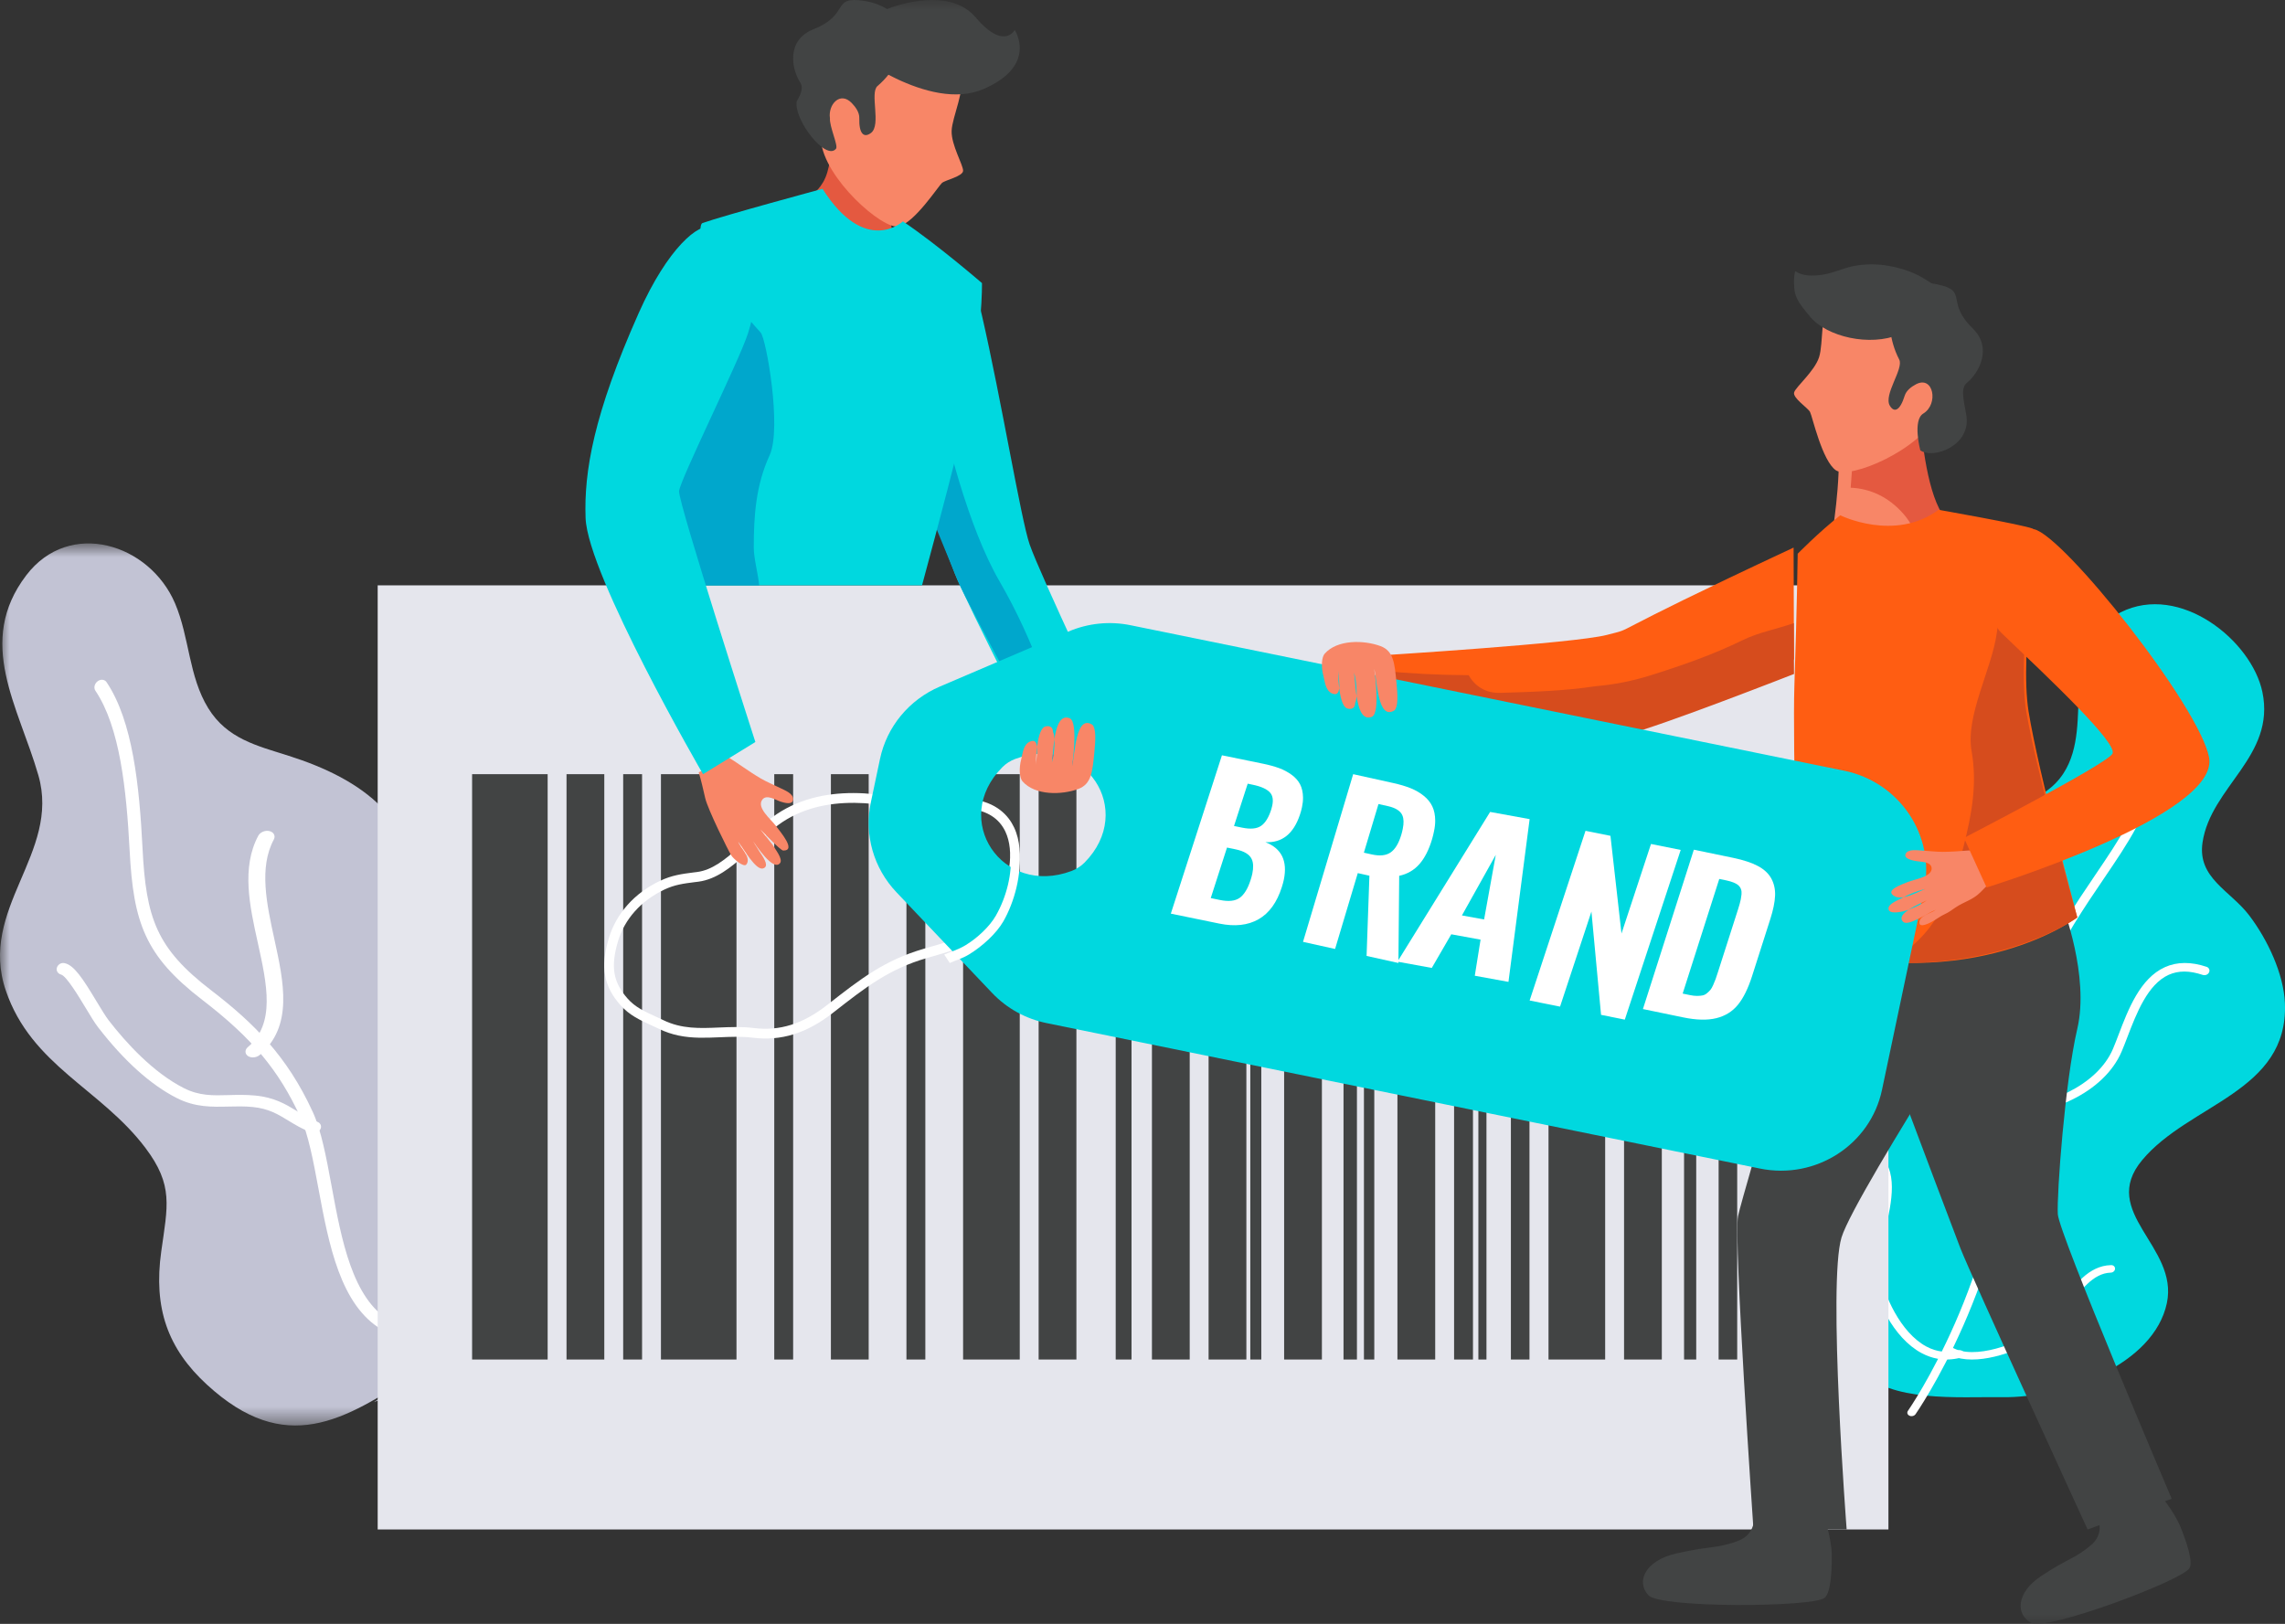 <?xml version="1.0" encoding="UTF-8"?>
<svg width="121px" height="86px" viewBox="0 0 121 86" version="1.1" xmlns="http://www.w3.org/2000/svg" xmlns:xlink="http://www.w3.org/1999/xlink">
    <rect x="0" y="0" width="121" height="86" fill="#333333" stroke="none"/>
    <title>2A3742E1-92FA-4F87-BA63-5FF3DF228403</title>
    <defs>
        <polygon id="path-1" points="0 0.78 28.974 0.78 28.974 47.494 0 47.494"></polygon>
        <polygon id="path-3" points="0 86 121 86 121 0 0 0"></polygon>
    </defs>
    <g id="Page-1" stroke="none" stroke-width="1" fill="none" fill-rule="evenodd">
        <g id="SERVICES" transform="translate(-873, -809)">
            <g id="Group-87-Copy" transform="translate(873, 809)">
                <path d="M98.476,72.535 C95.912,69.698 88.339,65.84 90.329,61.414 C92.022,57.651 100.143,58.115 99.166,53.576 C98.588,50.892 97.837,48.602 99.604,45.55 C101.528,42.225 107.28,44.035 109.274,40.948 C110.987,38.297 108.76,34.199 112.298,32.428 C115.44,30.855 119.236,33.927 119.803,36.65 C120.511,40.055 117.074,41.654 116.633,44.617 C116.352,46.504 118.103,47.16 119.107,48.482 C120.068,49.747 120.932,51.566 120.995,53.132 C121.186,57.84 115.926,58.449 113.434,61.442 C111.123,64.214 115.383,66 114.744,69.014 C114.055,72.267 109.336,74.044 106.012,73.995 C103.708,73.962 100.064,74.293 98.476,72.535" id="Fill-1" fill="#00D8DF"></path>
                <path d="M101.177,74.996 C101.156,74.992 101.134,74.986 101.115,74.976 C101.004,74.927 100.967,74.811 101.032,74.719 C101.079,74.652 105.907,67.688 106.186,58.938 C106.371,53.104 108.899,49.371 110.972,46.309 C112.225,44.459 113.316,42.846 113.483,41.229 C113.498,41.098 113.624,40.995 113.767,41 C113.914,41.006 114.012,41.12 113.999,41.251 C113.817,42.982 112.692,44.639 111.403,46.538 C109.36,49.547 106.867,53.219 106.677,58.933 C106.379,67.79 101.481,74.832 101.433,74.9 C101.38,74.975 101.275,75.013 101.177,74.996" id="Fill-3" fill="#FFFFFF"></path>
                <path d="M106.183,58.986 C106.067,58.962 105.988,58.868 106.002,58.758 C106.015,58.638 106.137,58.546 106.272,58.555 C108.323,58.675 111.062,57.503 111.891,55.546 C111.991,55.311 112.091,55.05 112.195,54.776 C112.696,53.462 113.325,51.812 114.643,51.22 C115.288,50.929 116.034,50.929 116.851,51.204 C116.977,51.248 117.035,51.379 116.978,51.496 C116.922,51.615 116.784,51.669 116.649,51.633 C115.948,51.397 115.36,51.393 114.841,51.626 C113.724,52.13 113.134,53.672 112.663,54.899 C112.556,55.178 112.454,55.444 112.352,55.683 C111.41,57.901 108.442,59.121 106.219,58.991 C106.207,58.989 106.194,58.988 106.183,58.986" id="Fill-5" fill="#FFFFFF"></path>
                <path d="M105.712,57.854 C104.873,57.656 104.237,57.27 103.815,56.699 C103.144,55.795 103.038,54.429 103.519,52.745 C103.566,52.577 103.627,52.385 103.693,52.173 C104.069,50.969 104.645,49.13 104.078,48.11 C103.891,47.771 103.591,47.552 103.164,47.44 C103.044,47.407 102.974,47.285 103.009,47.167 C103.044,47.048 103.167,46.977 103.287,47.007 C103.287,47.007 103.289,47.008 103.289,47.008 C103.831,47.152 104.231,47.448 104.475,47.89 C105.128,49.073 104.517,51.016 104.117,52.288 C104.052,52.496 103.993,52.685 103.945,52.849 C103.5,54.406 103.582,55.649 104.174,56.453 C104.681,57.136 105.567,57.517 106.804,57.587 C106.928,57.593 107.01,57.692 106.999,57.805 C106.986,57.919 106.881,58.006 106.762,58 C106.382,57.978 106.032,57.93 105.712,57.854" id="Fill-7" fill="#FFFFFF"></path>
                <path d="M103.844,71.95 C103.572,71.9 103.318,71.811 103.091,71.674 C102.992,71.614 102.97,71.493 103.044,71.404 C103.117,71.315 103.255,71.289 103.359,71.351 C104.529,72.062 106.911,71.139 107.924,70.421 C108.346,70.123 108.726,69.602 109.128,69.05 C109.849,68.063 110.598,67.034 111.781,67.001 C111.911,66.991 112.005,67.083 112,67.194 C111.996,67.305 111.892,67.397 111.768,67.399 C110.835,67.427 110.156,68.357 109.503,69.249 C109.079,69.829 108.679,70.377 108.194,70.72 C107.286,71.363 105.301,72.217 103.844,71.95" id="Fill-9" fill="#FFFFFF"></path>
                <path d="M102.592,71.957 C102.305,71.903 102.026,71.804 101.753,71.658 C100.227,70.842 99.321,68.751 99.085,67.531 C98.959,66.877 99.154,66.012 99.361,65.093 C99.691,63.623 100.038,62.087 99.086,61.388 C98.984,61.313 98.971,61.175 99.057,61.081 C99.143,60.986 99.297,60.974 99.4,61.049 C100.568,61.911 100.175,63.649 99.831,65.167 C99.63,66.048 99.444,66.874 99.555,67.453 C99.766,68.556 100.619,70.565 102.008,71.311 C102.547,71.6 103.119,71.669 103.709,71.515 C103.832,71.484 103.959,71.543 103.993,71.65 C104.024,71.759 103.95,71.871 103.825,71.903 C103.403,72.011 102.99,72.028 102.592,71.957" id="Fill-11" fill="#FFFFFF"></path>
                <g id="Group-15" transform="translate(0, 28)">
                    <mask id="mask-2" fill="white">
                        <use xlink:href="#path-1"></use>
                    </mask>
                    <g id="Clip-14"></g>
                    <path d="M22.054,44.719 C18.211,47.261 15.106,49.138 10.964,45.336 C8.874,43.419 8.122,41.271 8.538,38.283 C8.874,35.873 9.2,34.779 7.698,32.789 C5.338,29.661 1.669,28.44 0.311,24.47 C-1.178,20.12 3.225,17.2 2.032,13.06 C0.977,9.405 -1.303,6.004 1.391,2.467 C3.682,-0.54 7.921,0.792 9.269,3.953 C10.037,5.753 9.987,7.814 11.024,9.501 C12.025,11.128 13.603,11.492 15.29,12.028 C19.089,13.236 22.406,15.414 21.972,20.122 C21.711,22.95 21.638,25.244 24.46,26.477 C27.487,27.799 29.171,28.652 28.955,32.807 C28.793,35.931 27.238,37.583 25.544,39.867 C23.966,41.996 22.389,45.293 19.801,46.257 L22.054,44.719 Z" id="Fill-13" fill="#C2C3D4" mask="url(#mask-2)"></path>
                </g>
                <path d="M22.033,70.977 C21.368,70.915 20.771,70.733 20.249,70.433 C18.018,69.149 17.41,65.885 16.864,62.953 C16.591,61.485 16.331,60.09 15.906,59.165 C14.758,56.667 13.346,54.978 10.719,52.959 C7.674,50.621 7.063,48.866 6.864,45.027 C6.694,41.814 6.352,38.514 5.052,36.58 C4.951,36.431 5.002,36.21 5.165,36.083 C5.326,35.958 5.541,35.976 5.641,36.125 C7.029,38.186 7.379,41.602 7.547,44.916 C7.732,48.633 8.282,50.222 11.185,52.449 C13.426,54.168 15.206,55.928 16.563,58.89 C17.018,59.879 17.281,61.313 17.56,62.817 C18.08,65.645 18.661,68.798 20.663,69.946 C21.443,70.394 22.396,70.518 23.58,70.322 C23.777,70.293 23.964,70.391 23.996,70.553 C24.026,70.715 23.892,70.871 23.693,70.903 C23.099,71 22.546,71.024 22.033,70.977" id="Fill-16" fill="#FFFFFF"></path>
                <path d="M13.381,56 C13.288,55.998 13.2,55.974 13.128,55.925 C12.959,55.807 12.957,55.597 13.124,55.455 C14.596,54.204 14.139,52.14 13.652,49.928 C13.222,47.984 12.774,45.952 13.676,44.262 C13.778,44.069 14.049,43.958 14.273,44.015 C14.5,44.07 14.602,44.271 14.499,44.463 C13.702,45.947 14.124,47.881 14.528,49.733 C15.028,52.023 15.541,54.361 13.742,55.88 C13.642,55.961 13.508,56.002 13.381,56" id="Fill-18" fill="#FFFFFF"></path>
                <path d="M16.59,60 C16.547,59.997 16.502,59.988 16.461,59.973 C15.983,59.78 15.621,59.561 15.271,59.348 C14.709,59.005 14.222,58.709 13.375,58.626 C12.929,58.583 12.501,58.594 12.088,58.604 C11.221,58.623 10.336,58.649 9.358,58.151 C7.971,57.444 6.575,56.188 5.199,54.411 C5.008,54.165 4.776,53.778 4.53,53.369 C4.175,52.781 3.514,51.683 3.233,51.612 C3.065,51.569 2.961,51.407 3.014,51.244 C3.064,51.084 3.233,50.973 3.402,51.006 C3.912,51.091 4.392,51.834 5.119,53.044 C5.358,53.44 5.585,53.814 5.754,54.036 C6.668,55.216 8.097,56.793 9.73,57.623 C10.552,58.041 11.273,58.021 12.118,57.996 C12.553,57.983 13.008,57.973 13.506,58.019 C14.529,58.115 15.133,58.483 15.718,58.838 C16.045,59.038 16.385,59.243 16.813,59.414 C16.988,59.483 17.052,59.666 16.954,59.821 C16.881,59.938 16.733,60.006 16.59,60" id="Fill-20" fill="#FFFFFF"></path>
                <path d="M43.018,10.305 C43.413,10.932 43.8,12.146 44.454,12.544 C45.289,13.053 46.577,13.013 47.492,12.987 C46.94,11.739 46.798,8.881 48,7.778 C47.209,7.276 47.173,8.905 46.578,8.234 C46.36,7.988 44.694,5.304 44.534,5 C44.074,5.569 44.261,7.524 43.814,9.108 C43.582,9.933 43.018,10.305 43,10.277 C43.007,10.286 43.013,10.296 43.018,10.305" id="Fill-22" fill="#E45940"></path>
                <path d="M46.518,2 C46.518,2 50.711,2.47 50.924,3.621 C51.138,4.773 50.416,6.186 50.393,6.932 C50.369,7.678 51.01,8.745 51,9.043 C50.991,9.341 50.066,9.53 49.881,9.689 C49.697,9.847 48.432,11.799 47.589,11.99 C46.745,12.184 43.641,9.44 43.471,7.44 C43.439,7.057 42.915,6.309 43.012,5.857 C43.418,3.953 45.525,2.097 46.518,2" id="Fill-24" fill="#F88667"></path>
                <path d="M45.775,0.049 C43.973,-0.231 45.073,0.749 43.072,1.551 C41.62,2.133 41.923,3.662 42.364,4.35 C42.541,4.627 42.456,4.901 42.188,5.374 C42.036,6.358 43.741,8.542 44.271,7.876 C44.398,7.715 43.916,6.7 43.949,6.261 C43.841,5.544 44.483,4.814 45.103,5.456 C45.309,5.668 45.512,5.956 45.503,6.248 C45.479,7.097 45.751,7.321 46.123,7.04 C46.68,6.62 46.042,4.917 46.469,4.554 C47.436,3.732 47.719,2.741 47.719,2.741 C48.505,1.879 47.575,0.328 45.775,0.049" id="Fill-26" fill="#424444"></path>
                <mask id="mask-4" fill="white">
                    <use xlink:href="#path-3"></use>
                </mask>
                <g id="Clip-29"></g>
                <polygon id="Fill-28" fill="#E5E6ED" mask="url(#mask-4)" points="20 81 100 81 100 31 20 31"></polygon>
                <polygon id="Fill-30" fill="#424444" mask="url(#mask-4)" points="25 72 29 72 29 41 25 41"></polygon>
                <polygon id="Fill-31" fill="#424444" mask="url(#mask-4)" points="30 72 32 72 32 41 30 41"></polygon>
                <polygon id="Fill-32" fill="#424444" mask="url(#mask-4)" points="35 72 39 72 39 41 35 41"></polygon>
                <polygon id="Fill-33" fill="#424444" mask="url(#mask-4)" points="41 72 42 72 42 41 41 41"></polygon>
                <polygon id="Fill-34" fill="#424444" mask="url(#mask-4)" points="48 72 49 72 49 41 48 41"></polygon>
                <polygon id="Fill-35" fill="#424444" mask="url(#mask-4)" points="33 72 34 72 34 41 33 41"></polygon>
                <polygon id="Fill-36" fill="#424444" mask="url(#mask-4)" points="44 72 46 72 46 41 44 41"></polygon>
                <polygon id="Fill-37" fill="#424444" mask="url(#mask-4)" points="51 72 54 72 54 41 51 41"></polygon>
                <polygon id="Fill-38" fill="#424444" mask="url(#mask-4)" points="55 72 57 72 57 41 55 41"></polygon>
                <polygon id="Fill-39" fill="#424444" mask="url(#mask-4)" points="59.081 72 59.919 72 59.919 41 59.081 41"></polygon>
                <polygon id="Fill-40" fill="#424444" mask="url(#mask-4)" points="66.209 72 66.791 72 66.791 41 66.209 41"></polygon>
                <polygon id="Fill-41" fill="#424444" mask="url(#mask-4)" points="61 72 63 72 63 41 61 41"></polygon>
                <polygon id="Fill-42" fill="#424444" mask="url(#mask-4)" points="71.145 72 71.855 72 71.855 41 71.145 41"></polygon>
                <polygon id="Fill-43" fill="#424444" mask="url(#mask-4)" points="80.008 72 80.992 72 80.992 41 80.008 41"></polygon>
                <polygon id="Fill-44" fill="#424444" mask="url(#mask-4)" points="91.008 72 91.992 72 91.992 41 91.008 41"></polygon>
                <polygon id="Fill-45" fill="#424444" mask="url(#mask-4)" points="72.226 72 72.774 72 72.774 41 72.226 41"></polygon>
                <polygon id="Fill-46" fill="#424444" mask="url(#mask-4)" points="78.286 72 78.714 72 78.714 41 78.286 41"></polygon>
                <polygon id="Fill-47" fill="#424444" mask="url(#mask-4)" points="89.178 72 89.822 72 89.822 41 89.178 41"></polygon>
                <polygon id="Fill-48" fill="#424444" mask="url(#mask-4)" points="64 72 66 72 66 41 64 41"></polygon>
                <polygon id="Fill-49" fill="#424444" mask="url(#mask-4)" points="68 72 70 72 70 41 68 41"></polygon>
                <polygon id="Fill-50" fill="#424444" mask="url(#mask-4)" points="77 72 78 72 78 41 77 41"></polygon>
                <polygon id="Fill-51" fill="#424444" mask="url(#mask-4)" points="74 72 76 72 76 41 74 41"></polygon>
                <polygon id="Fill-52" fill="#424444" mask="url(#mask-4)" points="82 72 85 72 85 41 82 41"></polygon>
                <polygon id="Fill-53" fill="#424444" mask="url(#mask-4)" points="86 72 88 72 88 41 86 41"></polygon>
                <polygon id="Fill-54" fill="#424444" mask="url(#mask-4)" points="93 72 95 72 95 41 93 41"></polygon>
                <path d="M51.359,15 C51.359,15 51.67,15.281 51.982,16.636 C53.035,21.214 54.064,27.503 54.523,28.832 C55.078,30.44 59,38.716 59,38.716 L55.804,41 C55.804,41 51.152,31.91 50.558,30.369 C49.964,28.83 47,21.059 47,21.059 L51.359,15 Z" id="Fill-55" fill="#00D8DF" mask="url(#mask-4)"></path>
                <path d="M52.925,30.779 C51.315,28.004 50.043,23.215 49.472,20 L47,21.701 C47,21.701 50.085,29.222 50.704,30.712 C51.322,32.203 56.166,41 56.166,41 L57,40.45 C55.622,36.939 54.83,34.064 52.925,30.779" id="Fill-56" fill="#00A7CC" mask="url(#mask-4)"></path>
                <path d="M36.603,19.991 C35.486,22.622 33.639,29.831 33,31 L48.825,31 C49.712,27.721 50.774,23.713 51.162,21.865 C52.053,17.614 51.999,14.992 51.999,14.992 C51.999,14.992 49.639,12.953 47.814,11.724 C47.814,11.724 45.835,13.582 43.556,10 C43.556,10 38.332,11.41 37.198,11.814 C36.741,11.977 37.849,17.06 36.603,19.991" id="Fill-57" fill="#00D8DF" mask="url(#mask-4)"></path>
                <path d="M38.904,16 C38.065,17.402 37.035,18.943 36.329,20.211 C35.19,22.905 33.661,29.863 33,31 L40.201,31 C40.162,30.467 39.915,29.59 39.915,28.994 C39.915,27.309 40.028,25.689 40.754,24.112 C41.411,22.688 40.576,17.939 40.281,17.614 C39.797,17.079 39.343,16.542 38.904,16" id="Fill-58" fill="#00A7CC" mask="url(#mask-4)"></path>
                <path d="M94.978,29 C84.292,33.99 86.825,33.172 85.091,33.625 C83.356,34.076 73.13,34.707 73.13,34.707 L72,39 C72,39 84.457,38.333 86.156,37.951 C87.853,37.568 95,34.916 95,34.916 L94.978,29 Z" id="Fill-59" fill="#FF5D12" mask="url(#mask-4)"></path>
                <path d="M77.771,35.758 C78.084,36.313 78.646,36.719 79.446,36.694 C81.167,36.64 82.854,36.594 84.497,36.341 C85.45,36.26 86.411,36.075 87.363,35.779 C89.027,35.256 90.707,34.674 92.279,33.903 C93.116,33.492 94.094,33.314 94.99,33 L95,35.694 C95,35.694 87.853,38.492 86.154,38.894 C84.456,39.298 72,40 72,40 L73.117,35.521 C74.637,35.671 76.203,35.75 77.771,35.758" id="Fill-60" fill="#D64C1D" mask="url(#mask-4)"></path>
                <path d="M96.536,80.149 C96.536,80.149 96.995,81.407 97,82.378 C97.004,83.35 96.93,84.384 96.612,84.628 C95.976,85.116 87.943,85.179 87.289,84.483 C86.636,83.787 87.072,82.659 88.773,82.269 C90.597,81.852 90.852,82.03 92,81.621 C93.149,81.212 92.87,80 92.87,80 L96.536,80.149 Z" id="Fill-61" fill="#424444" mask="url(#mask-4)"></path>
                <path d="M114.25,79 C114.25,79 115.115,79.995 115.471,80.877 C115.826,81.761 116.134,82.725 115.94,83.051 C115.551,83.703 108.414,86.376 107.579,85.955 C106.745,85.535 106.724,84.367 108.1,83.458 C109.575,82.484 109.866,82.564 110.741,81.817 C111.616,81.071 110.93,80.059 110.93,80.059 L114.25,79 Z" id="Fill-62" fill="#424444" mask="url(#mask-4)"></path>
                <path d="M97.102,47 L108,48.162 C108,48.162 98.254,63.128 97.517,65.532 C96.779,67.936 97.788,81 97.788,81 L92.853,81 C92.853,81 91.794,65.571 92.036,64.407 C92.278,63.245 97.102,47 97.102,47" id="Fill-63" fill="#424444" mask="url(#mask-4)"></path>
                <path d="M97,48 L109.227,48 C109.227,48 110.656,51.68 110.001,54.485 C109.347,57.29 108.91,63.249 108.969,64.3 C109.029,65.352 115,79.374 115,79.374 L110.547,81 C110.547,81 104.408,67.631 103.813,66.112 C103.217,64.593 97,48 97,48" id="Fill-64" fill="#424444" mask="url(#mask-4)"></path>
                <path d="M97.334,23.583 C98.377,23.651 99.451,23.549 100.42,23.351 C100.773,23.278 101.13,23.157 101.468,23 C101.576,24.224 101.937,27.081 103,28.155 C103,28.155 102.854,29.599 100.202,29.955 C97.549,30.311 97,28.433 97,28.433 C97,28.433 97.512,25.387 97.334,23.583" id="Fill-65" fill="#F88667" mask="url(#mask-4)"></path>
                <path d="M102.993,27.478 C102.989,27.504 102.981,27.542 102.969,27.588 L102.965,27.601 C102.951,27.649 102.933,27.705 102.909,27.767 C102.909,27.771 102.908,27.773 102.907,27.776 C102.881,27.839 102.849,27.909 102.81,27.983 C102.804,27.991 102.798,28.002 102.792,28.012 C102.708,28.162 102.588,28.329 102.42,28.491 C102.409,28.501 102.401,28.51 102.391,28.52 C102.307,28.599 102.21,28.678 102.099,28.754 C102.085,28.763 102.07,28.773 102.055,28.782 C101.939,28.859 101.813,28.932 101.667,29 C101.523,28.333 101.229,27.704 100.785,27.203 C99.998,26.314 99.035,25.873 98,25.83 C98.089,24.8 98.159,23.549 98.082,22.615 C98.988,22.685 99.92,22.578 100.759,22.37 C101.067,22.293 101.377,22.166 101.67,22 C101.764,23.29 102.077,26.297 103,27.429 C103,27.429 102.998,27.446 102.995,27.461 C102.994,27.466 102.994,27.472 102.993,27.478" id="Fill-66" fill="#E45940" mask="url(#mask-4)"></path>
                <path d="M101.75,15.469 C101.75,15.469 97.59,14.414 96.983,15.469 C96.375,16.525 96.567,18.175 96.327,18.919 C96.087,19.661 95.104,20.478 95.008,20.775 C94.912,21.073 95.727,21.592 95.848,21.815 C95.968,22.037 96.488,24.413 97.222,24.909 C97.958,25.403 101.717,23.819 102.581,21.914 C103.445,20.007 102.878,16.03 101.75,15.469" id="Fill-67" fill="#F88667" mask="url(#mask-4)"></path>
                <path d="M97.449,27.289 C97.449,27.289 100.324,28.717 102.656,27 C102.656,27 107.099,27.778 107.643,27.999 C108.095,28.183 106.908,34.512 107.423,37.692 C107.938,40.873 110,48.581 110,48.581 C110,48.581 104.56,52.764 95.224,50.128 C95.224,50.128 94.92,39.32 95.02,36.317 C95.165,31.923 95.195,29.326 95.195,29.326 C95.195,29.326 96.263,28.228 97.449,27.289" id="Fill-68" fill="#FF5D12" mask="url(#mask-4)"></path>
                <path d="M103.986,44.797 C104.411,43.128 104.71,41.501 104.403,39.774 C104.071,37.905 105.472,35.442 105.735,33.541 C106.016,31.507 106.234,30.126 107.632,29 C107.537,30.919 106.888,35.257 107.306,37.718 C107.845,40.896 110,48.594 110,48.594 C110,48.594 106.388,51.229 100,50.984 C102.518,49.527 103.282,47.565 103.986,44.797" id="Fill-69" fill="#D64C1D" mask="url(#mask-4)"></path>
                <path d="M100.074,16.92 C100.074,16.92 100,17.942 100.571,19.041 C100.823,19.526 99.728,20.9 100.074,21.485 C100.305,21.873 100.612,21.757 100.862,20.955 C100.947,20.68 101.215,20.48 101.46,20.351 C102.386,19.866 102.671,21.401 101.845,21.902 C101.266,22.253 101.687,23.847 101.687,23.847 C102.345,24.344 104.421,23.606 104.12,21.965 C103.928,20.923 103.846,20.526 104.179,20.253 C104.778,19.759 105.529,18.433 104.464,17.393 C102.994,15.96 104.256,15.42 102.613,15.066 C100.969,14.712 99.671,15.845 100.074,16.92" id="Fill-70" fill="#424444" mask="url(#mask-4)"></path>
                <path d="M103,15.678 C102.887,15.345 102.185,14.938 101.839,14.727 C101.303,14.401 100.692,14.207 100.041,14.086 C99.398,13.966 98.715,13.97 98.076,14.108 C97.524,14.227 97.067,14.469 96.499,14.55 C95.975,14.626 95.448,14.626 95.064,14.36 C94.964,14.68 94.998,15.309 95.054,15.523 C95.169,15.977 95.526,16.372 95.851,16.768 C96.736,17.844 99.019,18.365 100.578,17.713 C101.331,17.399 102.006,17.125 102.353,16.511 C102.551,16.156 102.708,15.983 103,15.678" id="Fill-71" fill="#424444" mask="url(#mask-4)"></path>
                <path d="M35.928,54.841 C35.586,54.769 35.242,54.657 34.895,54.488 C34.753,54.418 34.613,54.354 34.474,54.291 C33.885,54.021 33.328,53.765 32.855,53.232 C31.97,52.234 31.79,51.215 32.232,49.713 C32.623,48.386 33.591,47.297 34.955,46.648 C35.578,46.352 36.112,46.283 36.728,46.204 L36.917,46.181 C37.731,46.074 38.391,45.511 39.03,44.968 L39.136,44.878 C39.402,44.652 39.639,44.421 39.892,44.177 C40.064,44.008 40.239,43.839 40.422,43.673 C42.876,41.437 46.387,41.849 48.901,42.588 L48.759,43.085 C46.371,42.385 43.045,41.982 40.764,44.057 C40.584,44.22 40.415,44.385 40.245,44.55 C39.999,44.789 39.743,45.036 39.463,45.274 L39.358,45.364 C38.696,45.927 37.947,46.566 36.983,46.694 L36.793,46.717 C36.195,46.793 35.723,46.853 35.174,47.115 C33.943,47.702 33.072,48.677 32.722,49.861 C32.328,51.2 32.467,52.019 33.236,52.887 C33.637,53.34 34.123,53.562 34.685,53.82 C34.827,53.886 34.972,53.951 35.118,54.023 C36.097,54.502 37.059,54.461 38.077,54.417 C38.67,54.393 39.284,54.365 39.919,54.445 C41.285,54.614 42.518,54.228 43.797,53.228 L43.889,53.157 C45.541,51.864 46.846,50.847 48.922,50.246 L49.225,50.158 C50.752,49.722 51.76,49.432 52.637,48.064 C53.486,46.739 53.733,45.084 53.238,44.039 C52.904,43.335 52.262,42.93 51.337,42.832 L51.39,42.318 C52.779,42.464 53.413,43.212 53.698,43.816 C54.36,45.215 53.835,47.145 53.066,48.345 C52.085,49.877 50.884,50.22 49.363,50.656 L49.063,50.743 C47.08,51.315 45.81,52.309 44.202,53.565 L44.11,53.637 C42.717,54.726 41.365,55.145 39.855,54.956 C39.264,54.883 38.671,54.91 38.099,54.934 C37.39,54.964 36.666,54.996 35.928,54.841" id="Fill-72" fill="#FFFFFF" mask="url(#mask-4)"></path>
                <path d="M56.742,46.127 C53.059,47.504 50.326,43.409 53.074,40.635 C53.266,40.441 53.504,40.287 53.761,40.192 C57.443,38.815 60.177,42.909 57.429,45.685 C57.236,45.878 56.998,46.031 56.742,46.127 M97.643,40.814 L59.869,33.112 C58.764,32.886 57.615,33.003 56.58,33.446 L49.77,36.36 C48.142,37.056 46.959,38.486 46.599,40.196 L46.114,42.496 C45.753,44.205 46.26,45.98 47.472,47.255 L52.542,52.592 C53.313,53.404 54.32,53.959 55.426,54.184 L93.2,61.887 C96.155,62.489 99.048,60.623 99.66,57.716 L101.885,47.166 C102.498,44.26 100.599,41.416 97.643,40.814" id="Fill-73" fill="#00D8DF" mask="url(#mask-4)"></path>
                <path d="M65.346,43.744 L65.779,43.833 C66.223,43.924 66.555,43.892 66.778,43.738 C67.002,43.586 67.181,43.295 67.318,42.87 C67.34,42.799 67.358,42.731 67.371,42.666 C67.433,42.369 67.397,42.142 67.263,41.986 C67.1,41.793 66.788,41.651 66.327,41.557 L66.071,41.504 L65.346,43.744 Z M64.114,47.562 L64.611,47.665 C65.06,47.757 65.404,47.719 65.644,47.551 C65.882,47.382 66.075,47.068 66.223,46.609 C66.261,46.492 66.292,46.379 66.315,46.272 C66.383,45.945 66.372,45.686 66.282,45.495 C66.164,45.244 65.875,45.072 65.419,44.978 L64.975,44.887 L64.114,47.562 Z M62,48.386 L64.707,40 L66.893,40.448 C67.214,40.513 67.494,40.593 67.736,40.68 C67.977,40.77 68.196,40.886 68.396,41.032 C68.595,41.176 68.744,41.345 68.844,41.536 C68.943,41.727 68.996,41.96 69,42.233 C69.002,42.396 68.984,42.569 68.945,42.751 C68.918,42.883 68.881,43.016 68.834,43.154 C68.494,44.163 67.886,44.646 67.009,44.602 C67.866,44.933 68.191,45.598 67.982,46.598 C67.956,46.718 67.922,46.843 67.881,46.972 C67.621,47.792 67.21,48.362 66.646,48.683 C66.083,49.004 65.391,49.082 64.572,48.914 L62,48.386 Z" id="Fill-74" fill="#FFFFFF" mask="url(#mask-4)"></path>
                <path d="M72.223,45.158 L72.644,45.251 C73.068,45.345 73.399,45.31 73.638,45.145 C73.877,44.981 74.066,44.669 74.205,44.209 C74.238,44.098 74.263,43.993 74.282,43.895 C74.343,43.599 74.337,43.363 74.264,43.188 C74.168,42.954 73.917,42.79 73.515,42.697 L72.996,42.582 L72.223,45.158 Z M69,49.881 L71.656,41 L73.775,41.469 C74.134,41.548 74.444,41.64 74.705,41.746 C74.966,41.852 75.197,41.986 75.397,42.149 C75.597,42.31 75.747,42.496 75.846,42.704 C75.948,42.918 75.998,43.169 76,43.457 C76.001,43.634 75.98,43.822 75.937,44.021 C75.912,44.155 75.877,44.295 75.835,44.439 C75.671,44.995 75.448,45.435 75.168,45.758 C74.887,46.08 74.529,46.289 74.093,46.383 L74.052,51 L72.366,50.626 L72.516,46.377 L71.9,46.24 L70.698,50.257 L69,49.881 Z" id="Fill-75" fill="#FFFFFF" mask="url(#mask-4)"></path>
                <path d="M77.415,48.481 L78.589,48.695 L79.207,45.274 L77.415,48.481 Z M74,50.93 L78.908,43 L81,43.381 L79.879,52 L78.096,51.675 L78.402,49.763 L76.851,49.48 L75.819,51.261 L74,50.93 Z" id="Fill-76" fill="#FFFFFF" mask="url(#mask-4)"></path>
                <polygon id="Fill-77" fill="#FFFFFF" mask="url(#mask-4)" points="81 52.987 83.959 44 85.28 44.265 85.865 49.439 87.427 44.697 89 45.013 86.04 54 84.782 53.746 84.273 48.276 82.611 53.31"></polygon>
                <path d="M89.104,52.62 L89.479,52.698 C89.621,52.729 89.75,52.743 89.863,52.743 C89.977,52.743 90.076,52.734 90.159,52.717 C90.242,52.7 90.32,52.661 90.392,52.599 C90.465,52.539 90.525,52.48 90.573,52.423 C90.621,52.366 90.671,52.279 90.722,52.161 C90.774,52.043 90.817,51.939 90.85,51.849 C90.883,51.757 90.926,51.626 90.98,51.457 L92.046,48.129 C92.105,47.944 92.151,47.777 92.181,47.632 C92.198,47.533 92.211,47.445 92.22,47.369 C92.24,47.17 92.187,47.012 92.065,46.897 C91.943,46.781 91.722,46.69 91.407,46.624 L91.042,46.549 L89.104,52.62 Z M87,53.439 L89.696,45 L91.78,45.432 C92.321,45.544 92.757,45.688 93.086,45.863 C93.415,46.038 93.653,46.259 93.798,46.526 C93.943,46.793 94.011,47.095 93.998,47.432 C93.991,47.608 93.965,47.802 93.921,48.014 C93.88,48.212 93.823,48.428 93.749,48.661 L92.776,51.705 C92.567,52.356 92.318,52.86 92.027,53.216 C91.736,53.572 91.355,53.807 90.884,53.923 C90.411,54.039 89.828,54.024 89.129,53.88 L87,53.439 Z" id="Fill-78" fill="#FFFFFF" mask="url(#mask-4)"></path>
                <path d="M53.966,45 C53.824,45.095 53.674,45.173 53.516,45.228 C53.6,46.24 53.322,47.463 52.733,48.496 C52.408,49.062 51.774,49.663 51.142,50.051 C50.723,50.307 50.297,50.421 50,50.552 C50.098,50.699 50.195,50.851 50.293,51 C50.563,50.873 50.947,50.773 51.331,50.536 C52.026,50.109 52.764,49.437 53.134,48.791 C53.707,47.788 54.126,46.305 53.966,45" id="Fill-79" fill="#FFFFFF" mask="url(#mask-4)"></path>
                <path d="M70.145,34.622 C70.816,33.858 72.23,33.894 73.103,34.217 C73.807,34.477 73.848,35.148 73.948,36.128 C74.015,36.79 74.048,37.415 73.848,37.617 C72.946,38.196 72.921,35.983 72.771,35.423 C72.771,35.423 73.119,37.76 72.648,37.961 C71.767,38.315 71.8,36.155 71.699,35.616 C71.863,36.127 71.881,37.075 71.763,37.216 C71.757,37.633 71.393,37.551 71.305,37.505 C70.855,37.267 70.856,35.499 70.856,35.499 C70.856,35.812 71.135,36.967 70.555,36.733 C70.178,36.58 70.156,36.078 70.083,35.811 C69.941,35.296 69.994,34.793 70.145,34.622" id="Fill-80" fill="#F88667" mask="url(#mask-4)"></path>
                <path d="M105.434,45.004 C104.647,44.974 103.691,45.114 102.88,45.114 C102.51,45.114 102.127,45.064 101.761,45.043 C101.53,45.031 101.058,44.957 100.922,45.199 C100.773,45.465 101.239,45.559 101.422,45.597 C101.687,45.651 102.235,45.617 102.285,45.949 C102.358,46.431 101.394,46.56 101.018,46.714 C100.669,46.857 99.745,47.161 100.352,47.48 C100.759,47.696 101.619,47.205 101.965,47.073 C101.509,47.191 101.111,47.347 100.702,47.566 C100.465,47.694 100,47.869 100,48.118 C100,48.484 100.862,48.264 101.076,48.177 C101.583,47.971 101.685,47.918 102.036,47.68 C101.674,47.86 100.343,48.388 100.779,48.818 C101.045,49.083 102.084,48.342 102.499,48.184 C102.271,48.381 101.588,48.485 101.644,48.9 C101.672,49.108 102.058,48.942 102.243,48.848 C102.504,48.715 102.737,48.522 103,48.405 C103.205,48.313 103.342,48.201 103.564,48.052 C104.035,47.74 104.461,47.665 104.869,47.257 C105.25,46.875 105.606,46.489 106,46.174 C105.243,45.913 106.015,45.385 105.434,45.004" id="Fill-81" fill="#F88667" mask="url(#mask-4)"></path>
                <path d="M104,44.375 L105.198,47 C105.198,47 117.56,43.195 116.98,40.115 C116.472,37.412 109.278,28.353 107.711,28.028 C105.606,27.592 104.762,32.354 105.971,33.508 C108.522,35.942 112.161,39.366 111.863,39.917 C111.563,40.468 104,44.375 104,44.375" id="Fill-82" fill="#FF5D12" mask="url(#mask-4)"></path>
                <path d="M39.092,44.58 C39.188,44.887 39.804,45.408 39.526,45.779 C39.388,45.966 38.833,45.48 38.719,45.294 C38.558,45.031 37.485,42.873 37.344,42.27 C37.235,41.797 37.133,41.338 37,40.901 C37.498,40.671 37.965,40.356 38.399,40 C39.025,40.376 39.679,40.877 40.296,41.233 C40.627,41.424 40.997,41.573 41.335,41.743 C41.55,41.85 42.011,42.024 42,42.327 C41.987,42.659 41.519,42.511 41.335,42.453 C41.069,42.367 40.597,42.051 40.37,42.346 C40.042,42.773 40.833,43.394 41.085,43.737 C41.318,44.054 42.192,45.051 41.476,45.045 C41.325,45.044 40.413,44.064 40.267,43.931 C40.294,43.976 40.873,44.676 40.901,44.722 C41.043,44.967 41.476,45.492 41.307,45.709 C40.945,46.175 40.022,44.743 39.879,44.551 C39.878,44.549 40.229,45.115 40.227,45.113 C40.53,45.544 40.71,45.9 40.407,45.992 C40.025,46.109 39.376,44.947 39.092,44.58" id="Fill-83" fill="#F88667" mask="url(#mask-4)"></path>
                <path d="M40,39.297 L37.228,41 C37.228,41 31.117,30.468 31.009,27.433 C30.922,24.988 31.429,21.953 33.825,16.572 C35.353,13.141 37.014,11.761 37.703,12.033 C38.192,12.226 40.971,13.457 39.603,17.671 C39.126,19.141 36.008,25.412 35.959,26.012 C35.909,26.613 40,39.297 40,39.297" id="Fill-84" fill="#00D8DF" mask="url(#mask-4)"></path>
                <path d="M54.144,41.378 C54.814,42.141 56.228,42.106 57.1,41.783 C57.805,41.523 57.847,40.853 57.948,39.873 C58.015,39.21 58.048,38.587 57.848,38.384 C56.948,37.804 56.92,40.017 56.771,40.577 C56.771,40.577 57.119,38.241 56.649,38.039 C55.768,37.685 55.8,39.845 55.7,40.385 C55.863,39.873 55.882,38.924 55.763,38.783 C55.758,38.367 55.394,38.448 55.306,38.495 C54.856,38.732 54.857,40.501 54.857,40.501 C54.857,40.187 55.135,39.032 54.555,39.267 C54.178,39.419 54.156,39.921 54.083,40.188 C53.942,40.703 53.993,41.206 54.144,41.378" id="Fill-85" fill="#F88667" mask="url(#mask-4)"></path>
                <path d="M53.733,1.588 C53.733,1.588 54.981,3.462 52.079,4.716 C49.176,5.97 45,2.667 45,2.667 C45,2.667 45.107,1.023 47.423,0.32 C49.154,-0.207 50.775,-0.132 51.658,0.913 C53.16,2.691 53.733,1.588 53.733,1.588" id="Fill-86" fill="#424444" mask="url(#mask-4)"></path>
            </g>
        </g>
    </g>
</svg>